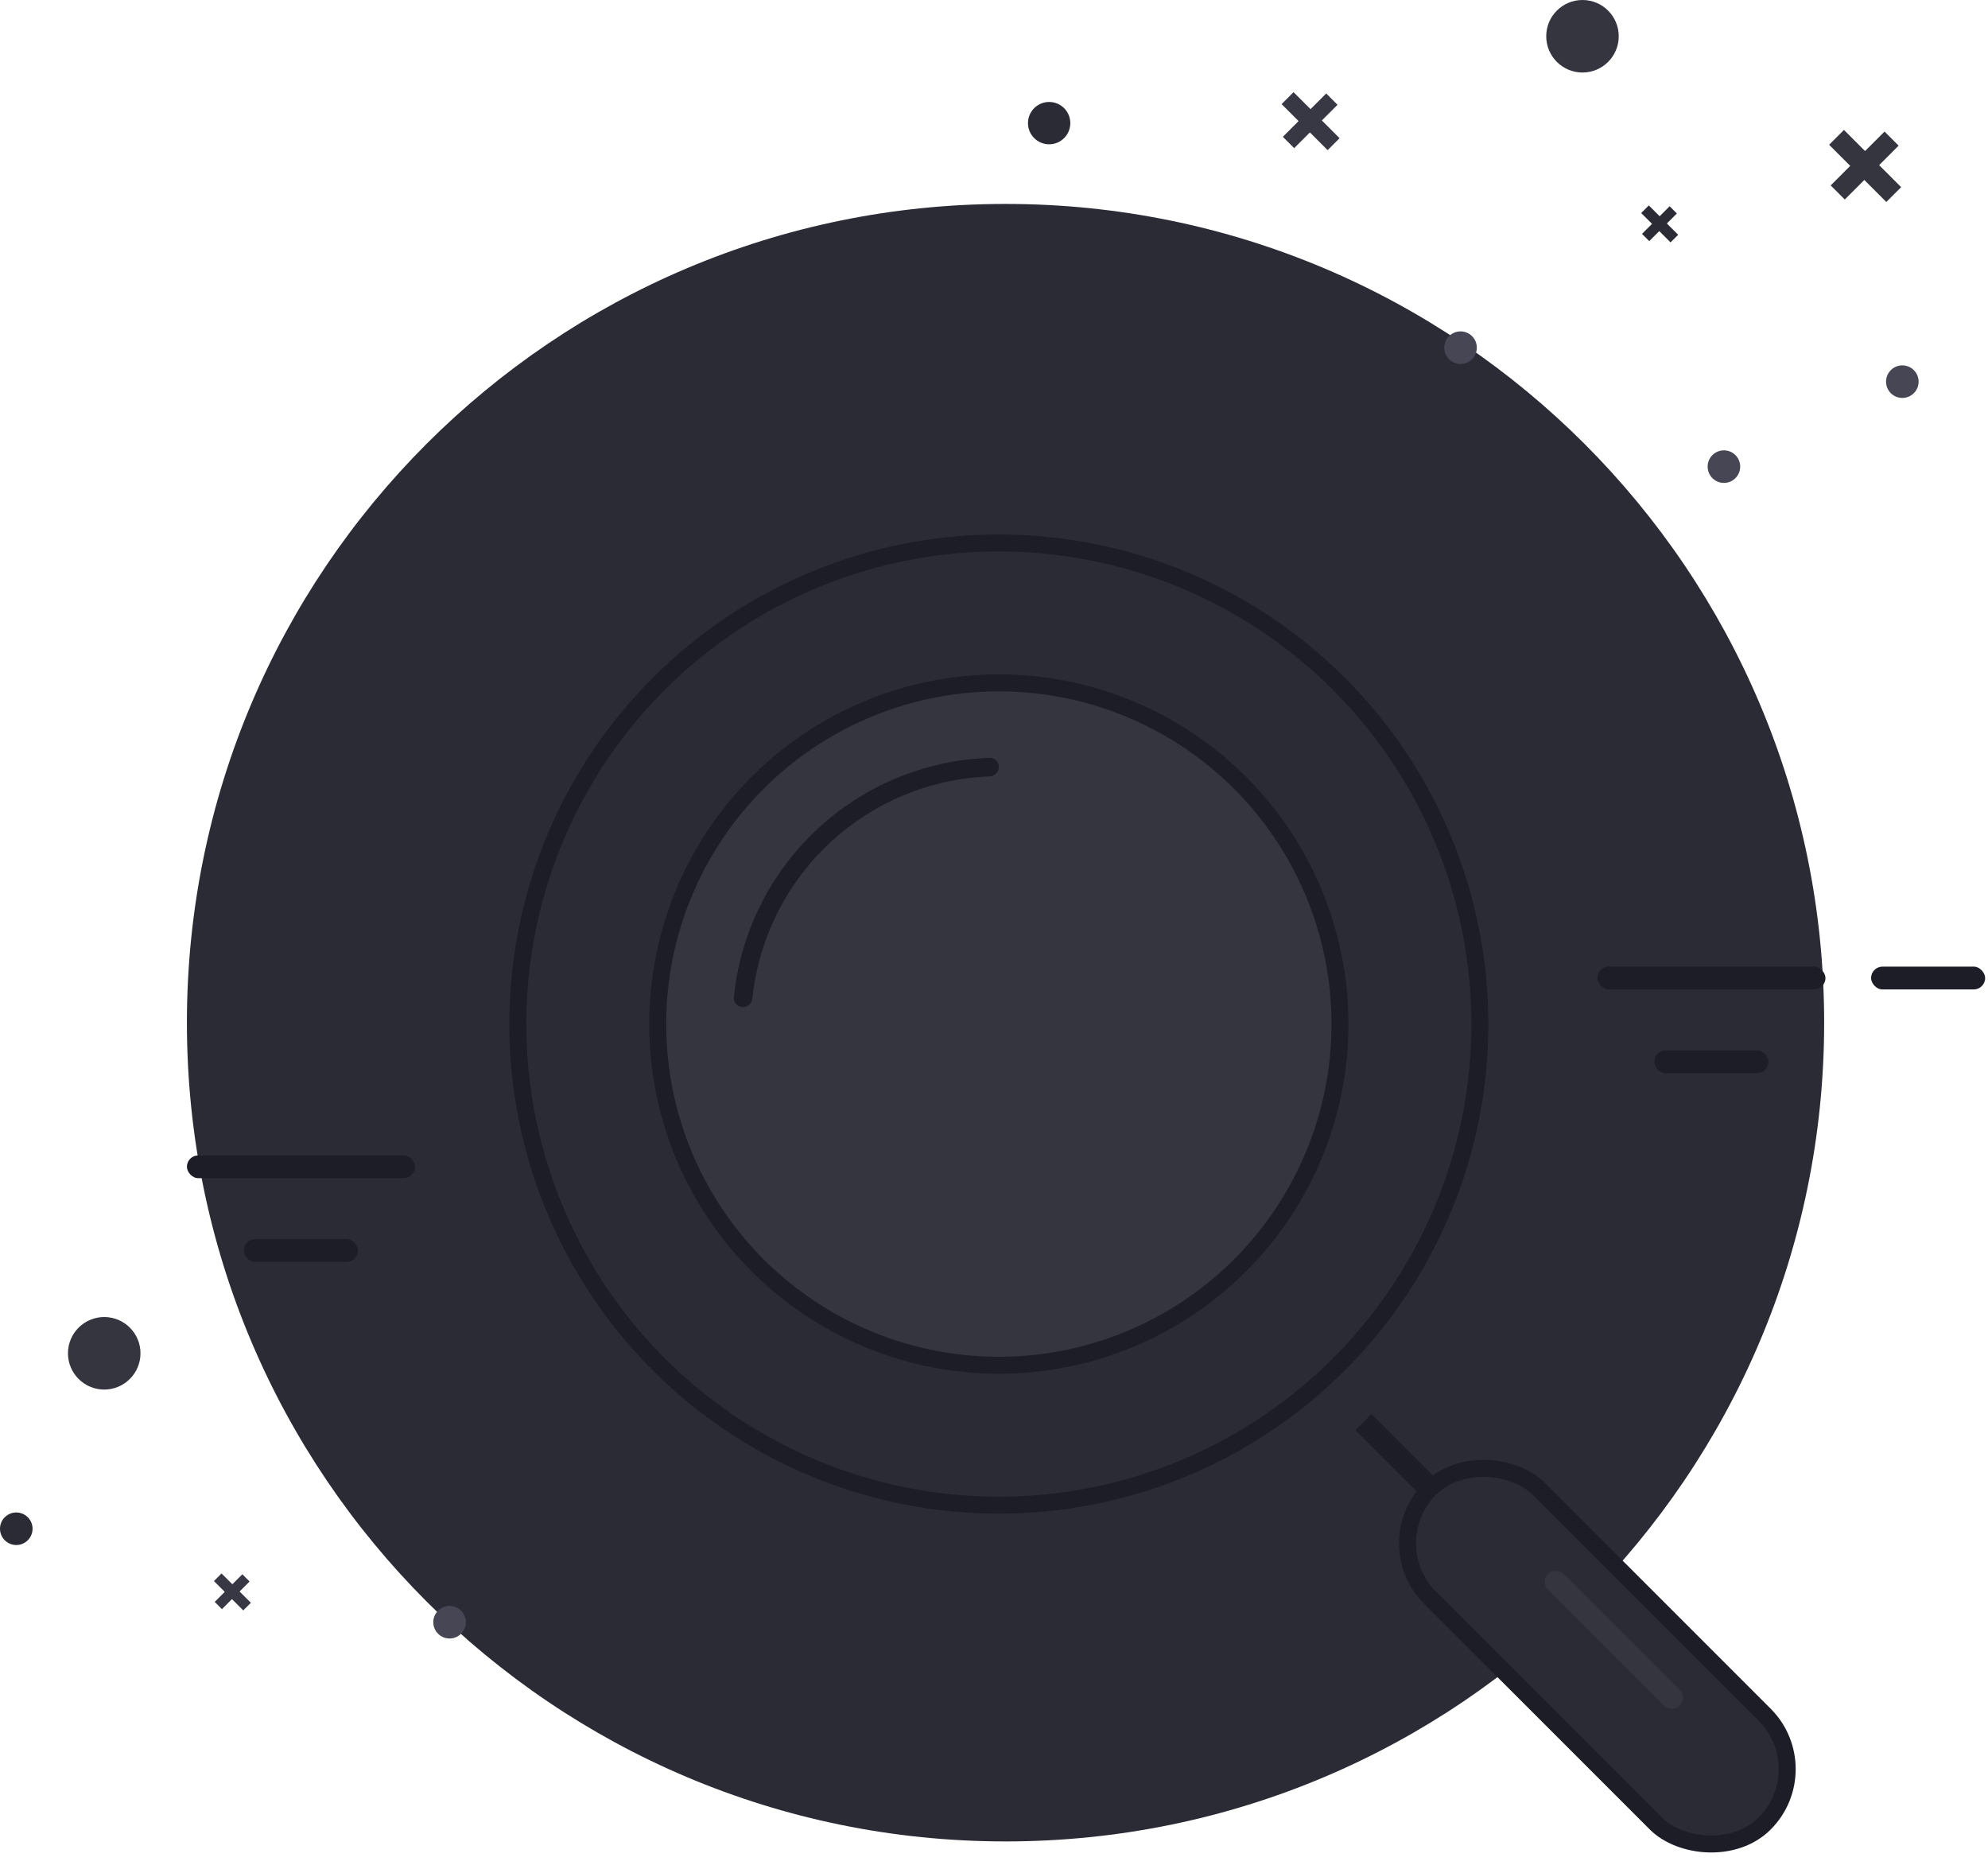 <svg width="234" height="220" viewBox="0 0 234 220" fill="none" xmlns="http://www.w3.org/2000/svg">
<path d="M214.715 120.358C214.715 173.575 171.575 216.715 118.358 216.715C65.141 216.715 22 173.575 22 120.358C22 67.141 65.141 24 118.358 24C171.575 24 214.715 67.141 214.715 120.358Z" fill="#2B2B36"/>
<circle cx="117.57" cy="120.522" r="56.62" fill="#2B2B36" stroke="#1C1D26" stroke-width="2"/>
<circle cx="117.57" cy="120.522" r="40.157" fill="#353540" stroke="#1C1D26" stroke-width="2"/>
<path d="M117.57 90.264C117.57 89.66 117.079 89.168 116.475 89.189C108.914 89.453 101.688 92.445 96.145 97.632C90.603 102.819 87.14 109.832 86.377 117.36C86.316 117.961 86.775 118.483 87.378 118.523V118.523C87.981 118.563 88.5 118.106 88.562 117.504C89.288 110.531 92.504 104.038 97.641 99.23C102.778 94.422 109.469 91.642 116.475 91.379C117.079 91.357 117.57 90.869 117.57 90.264V90.264Z" fill="#1C1D26"/>
<rect x="161.922" y="181.625" width="18.11" height="55.7" rx="9.055" transform="rotate(-45 161.922 181.625)" fill="#2B2B36" stroke="#1C1D26" stroke-width="2"/>
<rect x="181.275" y="186.149" width="2.616" height="21.932" rx="1.308" transform="rotate(-45 181.275 186.149)" fill="#353540"/>
<rect x="159.529" y="168.324" width="2.685" height="10.74" transform="rotate(-45 159.529 168.324)" fill="#1C1D26"/>
<rect x="188.018" y="113.761" width="26.85" height="2.685" rx="1.343" fill="#1C1D26"/>
<rect x="22" y="135.973" width="26.85" height="2.685" rx="1.343" fill="#1C1D26"/>
<rect x="220.238" y="113.761" width="13.425" height="2.685" rx="1.343" fill="#1C1D26"/>
<rect x="194.731" y="123.613" width="13.425" height="2.685" rx="1.343" fill="#1C1D26"/>
<rect x="28.712" y="145.824" width="13.425" height="2.685" rx="1.343" fill="#1C1D26"/>
<path d="M190.536 4.268C190.536 6.625 188.625 8.536 186.268 8.536C183.911 8.536 182 6.625 182 4.268C182 1.911 183.911 0 186.268 0C188.625 0 190.536 1.911 190.536 4.268Z" fill="#353540"/>
<circle cx="223.916" cy="44.916" r="1.916" fill="#464655"/>
<circle cx="202.916" cy="54.916" r="1.916" fill="#464655"/>
<circle cx="171.916" cy="40.916" r="1.916" fill="#464655"/>
<circle cx="123.491" cy="14.491" r="2.491" fill="#2B2B36"/>
<path d="M219.529 17.776L221.822 15.483L223.48 17.141L221.187 19.434L223.779 22.026L222.032 23.772L219.441 21.181L217.141 23.48L215.483 21.822L217.783 19.523L215.299 17.04L217.046 15.293L219.529 17.776Z" fill="#353540"/>
<path d="M154.256 12.845L156.102 10.999L157.437 12.334L155.591 14.18L157.677 16.266L156.271 17.672L154.185 15.586L152.334 17.437L150.999 16.102L152.85 14.251L150.851 12.252L152.257 10.846L154.256 12.845Z" fill="#383845"/>
<path d="M195.35 25.45L196.526 24.274L197.377 25.125L196.2 26.301L197.53 27.63L196.634 28.526L195.304 27.197L194.125 28.377L193.274 27.526L194.454 26.346L193.18 25.072L194.076 24.176L195.35 25.45Z" fill="#2B2B36"/>
<path d="M16.536 159.268C16.536 161.625 14.626 163.536 12.268 163.536C9.911 163.536 8 161.625 8 159.268C8 156.911 9.911 155 12.268 155C14.626 155 16.536 156.911 16.536 159.268Z" fill="#353540"/>
<circle cx="52.916" cy="190.916" r="1.916" fill="#464655"/>
<circle cx="1.916" cy="179.916" r="1.916" fill="#2B2B36"/>
<path d="M27.35 186.45L28.526 185.274L29.377 186.124L28.2 187.301L29.53 188.63L28.634 189.526L27.304 188.197L26.125 189.377L25.274 188.526L26.454 187.346L25.18 186.072L26.076 185.176L27.35 186.45Z" fill="#383845"/>
</svg>
